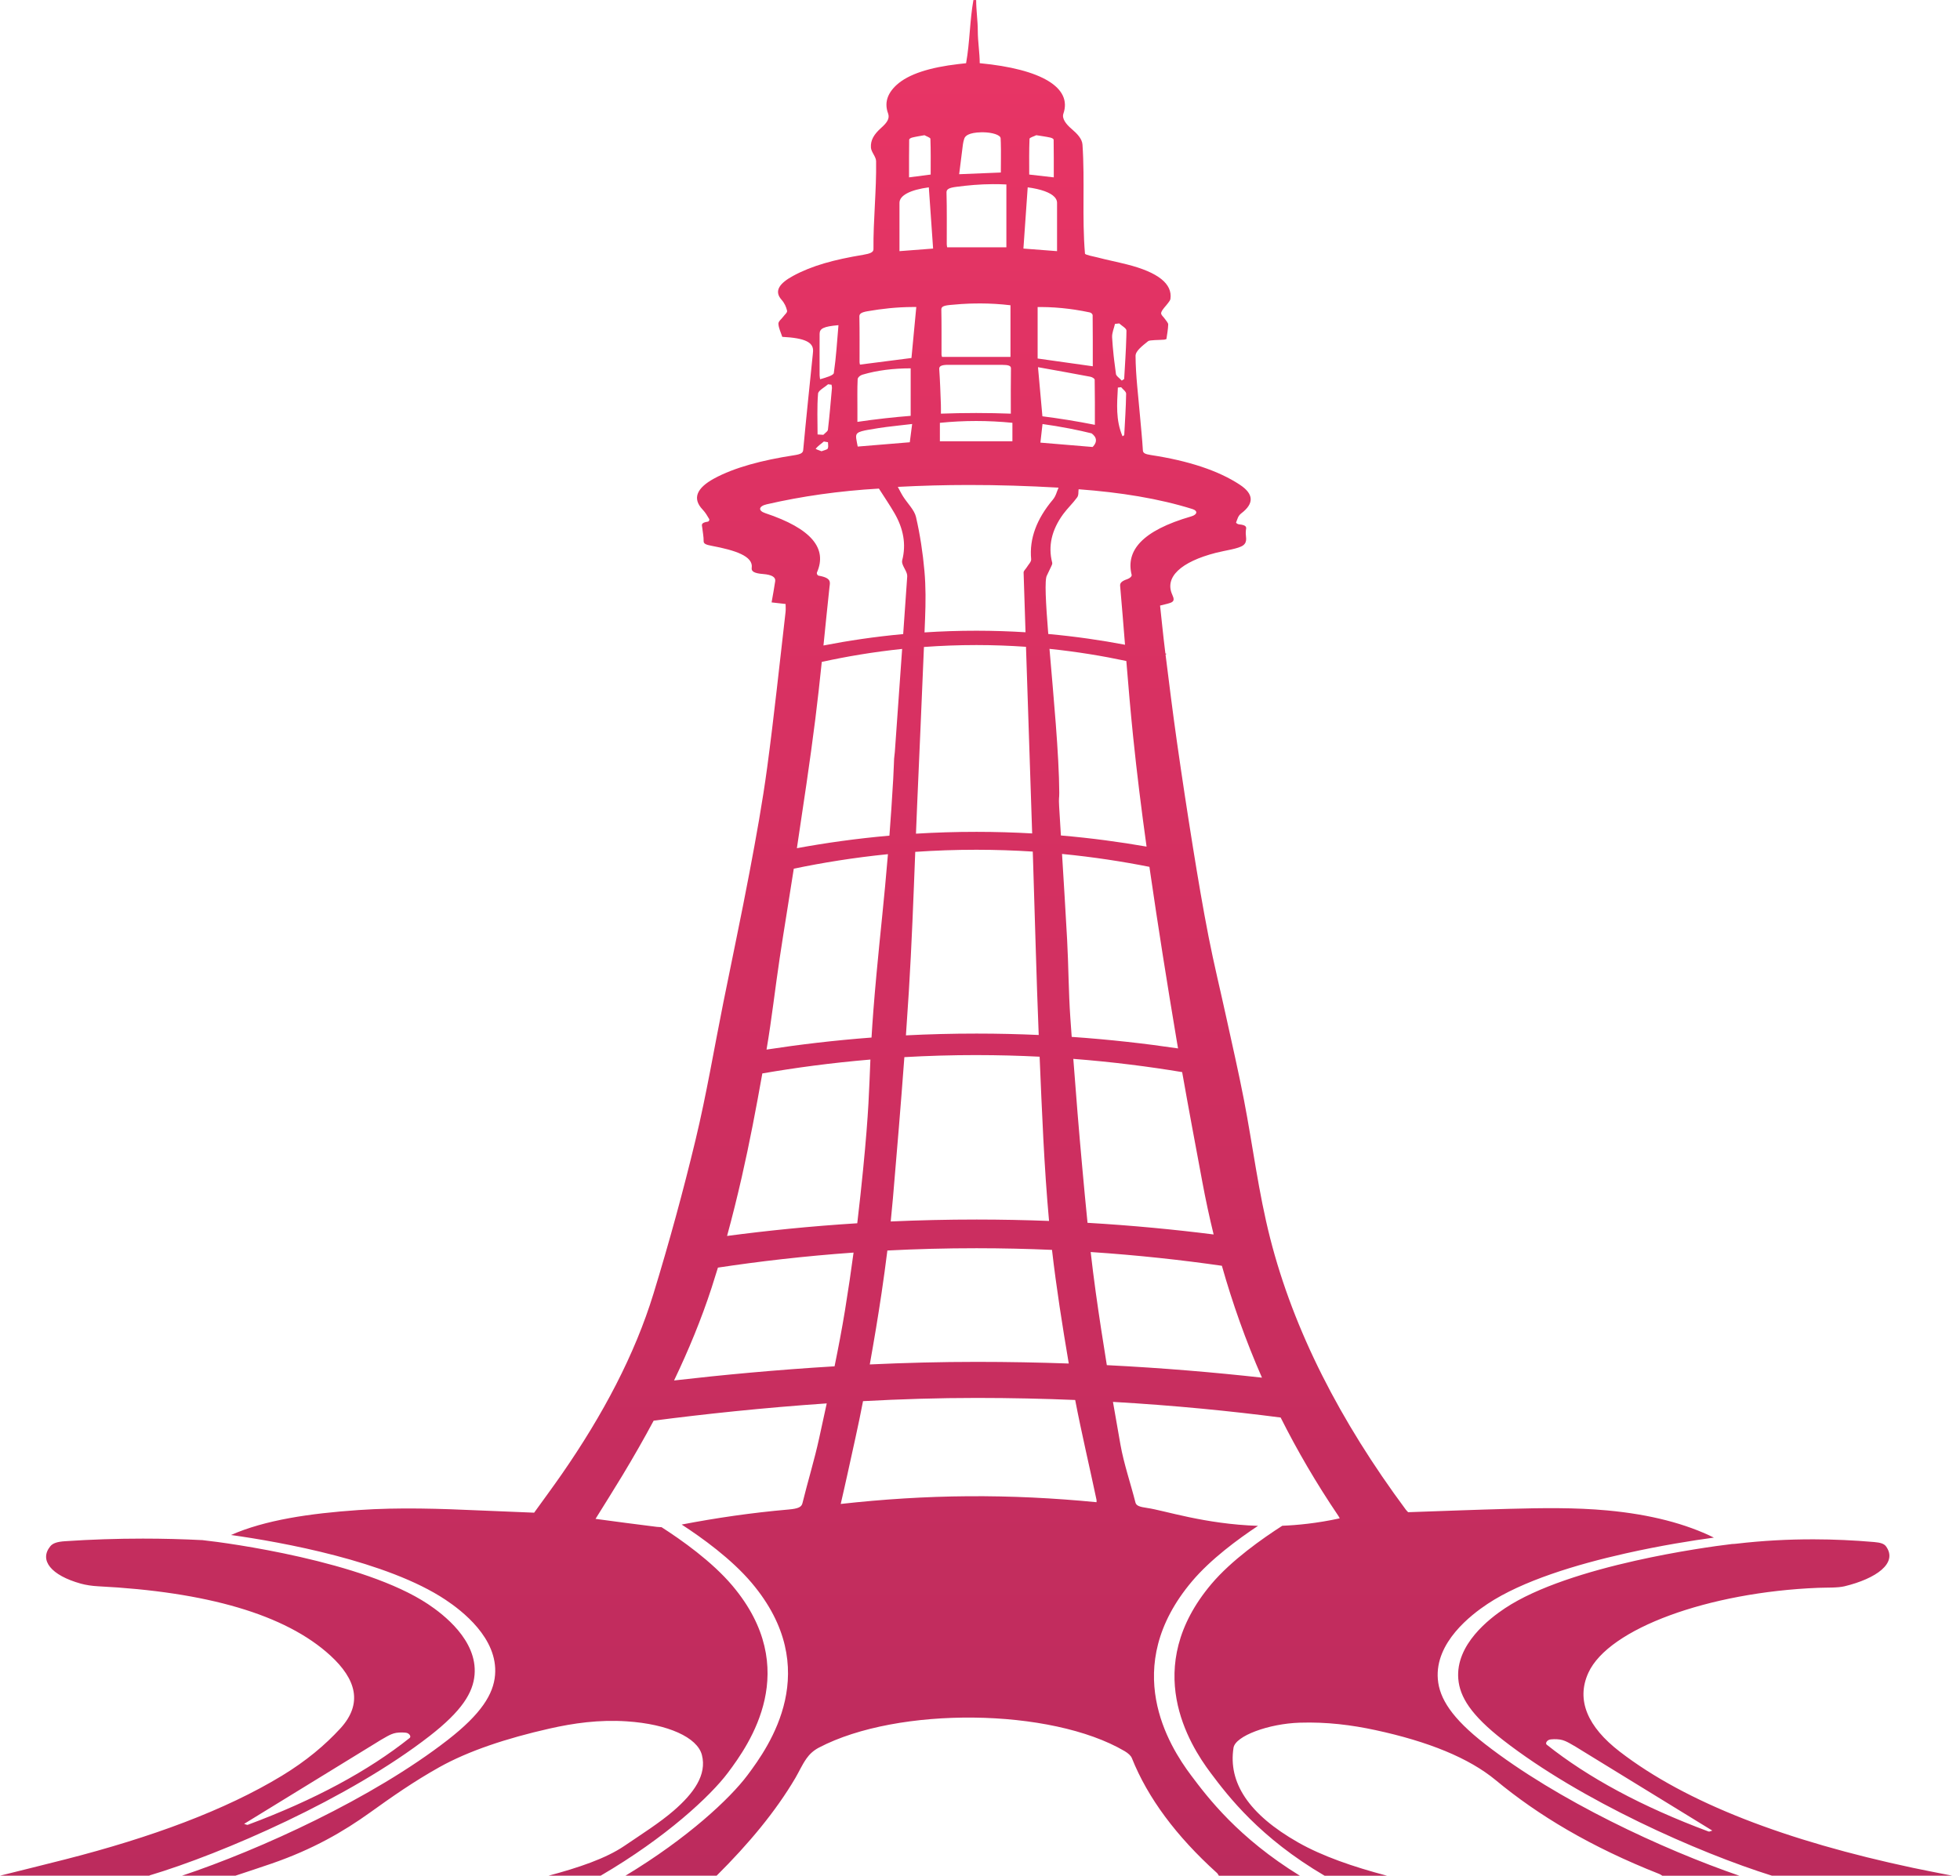 <svg width="163" height="156" viewBox="0 0 163 156" fill="none" xmlns="http://www.w3.org/2000/svg">
<path d="M80.953 0C80.642 1.739 80.662 3.478 80.343 5.258C80.25 5.268 79.974 5.298 79.7 5.329C77.363 5.6 75.557 6.149 74.555 7.072C73.741 7.822 73.555 8.619 73.855 9.43C74.014 9.858 73.759 10.207 73.296 10.62C72.671 11.178 72.39 11.661 72.429 12.272C72.453 12.653 72.853 13.024 72.859 13.402C72.898 15.822 72.616 18.306 72.641 20.726C72.643 20.981 72.363 21.095 71.784 21.192C69.377 21.592 67.54 22.085 65.952 22.947C64.883 23.528 64.325 24.178 64.993 24.927C65.25 25.216 65.384 25.531 65.455 25.838C65.491 25.993 65.265 26.159 65.15 26.32C65.006 26.521 64.725 26.724 64.735 26.924C64.753 27.29 64.94 27.655 65.055 28.015C66.949 28.113 67.675 28.467 67.615 29.241C67.609 29.325 67.6 29.409 67.592 29.492C67.322 32.137 67.042 34.782 66.797 37.428C66.775 37.67 66.602 37.777 66.045 37.862C63.405 38.267 61.071 38.875 59.367 39.809C57.963 40.58 57.543 41.445 58.431 42.379C58.672 42.633 58.824 42.904 58.98 43.17C59.019 43.237 58.958 43.371 58.866 43.385C58.243 43.476 58.38 43.679 58.398 43.864C58.437 44.247 58.525 44.63 58.517 45.013C58.513 45.231 58.734 45.31 59.191 45.396C61.101 45.757 62.672 46.244 62.514 47.237C62.467 47.532 62.766 47.686 63.433 47.737C64.251 47.8 64.511 48.029 64.468 48.334C64.387 48.902 64.277 49.47 64.168 50.1C64.441 50.131 64.867 50.18 65.333 50.233C65.333 50.45 65.356 50.676 65.329 50.902C64.83 55.208 64.381 59.516 63.802 63.821C63.411 66.727 62.882 69.63 62.334 72.531C61.648 76.16 60.876 79.787 60.148 83.415C59.387 87.21 58.755 91.01 57.844 94.799C56.819 99.064 55.652 103.324 54.351 107.576C52.793 112.664 50.145 117.666 46.725 122.598C45.984 123.666 45.197 124.728 44.421 125.807C42.888 125.744 41.443 125.69 40 125.625C36.608 125.473 33.222 125.353 29.817 125.588C25.754 125.869 22.045 126.414 19.21 127.663C23.39 128.248 32.21 129.833 37.041 133.044C38.406 133.952 41.422 136.244 41.171 139.303C41.04 140.908 40.004 142.552 37.252 144.694C30.991 149.566 21.598 153.842 15.135 155.999H19.575C20.584 155.662 21.607 155.331 22.602 154.986C26.035 153.799 28.572 152.326 30.789 150.734C32.577 149.45 34.408 148.165 36.535 146.975C38.949 145.625 42.112 144.573 45.703 143.762C47.698 143.312 49.818 143.008 52.134 143.162C55.55 143.389 57.993 144.494 58.372 145.957C58.8 147.606 57.7 149.143 56.015 150.599C54.845 151.609 53.341 152.556 51.929 153.517C50.374 154.575 48.099 155.335 45.615 155.999H49.95C55.395 152.821 59.099 149.352 60.534 147.437C62.324 145.049 66.759 138.812 60.907 131.877C59.2 129.853 56.638 128.052 55.02 127.015C54.882 127.011 54.746 127.002 54.626 126.987C52.931 126.782 51.255 126.55 49.526 126.322C50.26 125.137 51.029 123.926 51.762 122.711C52.676 121.196 53.545 119.676 54.361 118.153C58.461 117.618 63.445 117.082 68.754 116.718C68.544 117.689 68.331 118.659 68.12 119.63C67.728 121.43 67.174 123.224 66.733 125.023C66.654 125.344 66.376 125.474 65.576 125.544C62.492 125.813 59.542 126.246 56.69 126.794C58.354 127.875 60.822 129.642 62.517 131.651C68.557 138.81 63.963 145.236 62.162 147.64C60.718 149.567 57.215 152.865 52.015 155.999H59.596C62.257 153.356 64.506 150.656 66.144 147.874C66.465 147.328 66.7 146.772 67.084 146.234C67.305 145.922 67.622 145.598 68.103 145.346C74.686 141.894 87.413 142.044 93.528 145.638C93.817 145.808 94.049 146.017 94.13 146.22C95.454 149.532 97.82 152.711 101.199 155.765C101.28 155.838 101.31 155.921 101.364 156H108.101C102.977 152.847 100.455 149.522 99.043 147.638C97.228 145.215 93.093 138.672 99.13 131.518C100.69 129.669 102.963 128.002 104.621 126.902C100.163 126.757 96.816 125.613 95.393 125.413C94.778 125.326 94.495 125.229 94.428 124.964C94.022 123.357 93.466 121.754 93.179 120.143C92.968 118.96 92.761 117.776 92.558 116.592C97.682 116.887 102.352 117.355 106.503 117.893C107.879 120.635 109.469 123.362 111.303 126.073C111.364 126.163 111.404 126.256 111.415 126.278C109.506 126.696 107.85 126.846 106.639 126.895C105.007 127.943 102.419 129.753 100.74 131.743C94.885 138.683 98.895 145.066 100.671 147.435C102.139 149.395 104.771 152.84 110.158 156H115.345C112.506 155.251 109.959 154.368 107.968 153.238C103.822 150.884 102.132 148.241 102.583 145.357C102.737 144.375 105.504 143.354 108.092 143.272C110.35 143.2 112.416 143.466 114.373 143.887C118.782 144.836 122.165 146.209 124.388 148.052C127.893 150.959 132.283 153.605 138.003 155.858C138.102 155.897 138.162 155.952 138.24 156H144.648C138.282 153.809 129.554 149.76 123.495 145.044C120.743 142.902 119.707 141.259 119.575 139.654C119.325 136.595 122.341 134.303 123.706 133.395C126.608 131.466 131.113 130.111 135.153 129.202C138.125 128.533 140.833 128.108 142.534 127.88C140.214 126.736 137.288 125.957 133.679 125.621C130.982 125.37 128.233 125.415 125.5 125.487C122.717 125.56 119.939 125.671 117.106 125.767C117.054 125.711 116.972 125.637 116.915 125.559C111.438 118.18 107.587 110.658 105.632 102.987C104.657 99.166 104.195 95.323 103.454 91.491C103.008 89.188 102.478 86.887 101.975 84.585C101.491 82.367 100.948 80.151 100.514 77.931C100.032 75.472 99.619 73.01 99.222 70.549C98.744 67.585 98.293 64.62 97.871 61.655C97.528 59.249 97.231 56.843 96.93 54.437L97.019 54.376C96.986 54.368 96.952 54.36 96.919 54.352C96.91 54.274 96.9 54.197 96.89 54.12C96.733 52.865 96.612 51.609 96.475 50.364C97.444 50.113 97.803 50.141 97.494 49.471C96.822 48.01 98.192 46.728 101.124 45.975C101.905 45.774 102.995 45.644 103.384 45.355C103.801 45.044 103.56 44.584 103.606 44.189C103.61 44.153 103.608 44.117 103.615 44.081C103.654 43.876 103.719 43.67 103.032 43.607C102.925 43.597 102.778 43.494 102.8 43.446C102.909 43.191 102.943 42.912 103.231 42.693C104.301 41.879 104.285 41.088 103.103 40.31C101.33 39.142 98.848 38.322 95.714 37.845C95.221 37.77 95.059 37.677 95.046 37.464C94.99 36.494 94.885 35.525 94.802 34.555C94.661 32.903 94.448 31.251 94.436 29.599C94.433 29.187 95.007 28.758 95.485 28.373C95.617 28.267 96.361 28.289 96.823 28.25C96.873 28.246 96.914 28.224 97.004 28.197C97.057 27.806 97.139 27.4 97.151 26.994C97.155 26.847 96.992 26.698 96.898 26.551C96.781 26.368 96.517 26.178 96.568 26.004C96.647 25.733 96.944 25.472 97.138 25.206C97.221 25.092 97.32 24.976 97.337 24.86C97.515 23.611 96.322 22.649 93.728 21.993C92.912 21.786 92.042 21.614 91.234 21.401C90.99 21.337 90.239 21.203 90.23 21.092C89.975 18.075 90.229 15.048 90.023 12.031C89.99 11.549 89.605 11.137 89.101 10.707C88.658 10.33 88.295 9.856 88.434 9.457C89.184 7.296 86.635 5.746 81.477 5.255C81.477 4.414 81.317 3.448 81.317 2.587C81.317 1.729 81.18 0.863 81.18 0.005C81.112 0.002 81.021 0.004 80.953 0.002L80.953 0ZM81.678 11.001H81.754C82.509 11.01 83.2 11.218 83.215 11.501C83.221 11.62 83.226 11.738 83.23 11.856C83.257 12.684 83.233 13.513 83.233 14.348C82.154 14.392 81.022 14.438 79.767 14.489C79.868 13.678 79.969 12.848 80.078 12.018C80.099 11.856 80.139 11.694 80.191 11.533C80.235 11.398 80.342 11.284 80.523 11.196C80.754 11.083 81.107 11.014 81.602 11.002C81.628 11.002 81.653 11.001 81.678 11.001L81.678 11.001ZM76.881 11.244C77.053 11.344 77.371 11.442 77.375 11.542C77.413 12.521 77.398 13.501 77.398 14.517C76.883 14.584 76.178 14.676 75.599 14.751C75.599 13.702 75.595 12.66 75.61 11.618C75.611 11.558 75.714 11.477 75.861 11.44C76.168 11.363 76.537 11.308 76.881 11.245L76.881 11.244ZM86.18 11.244C86.57 11.308 86.989 11.363 87.338 11.44C87.506 11.477 87.623 11.557 87.624 11.618C87.641 12.66 87.636 13.702 87.636 14.751C86.978 14.676 86.178 14.584 85.593 14.517C85.593 13.501 85.576 12.521 85.618 11.542C85.621 11.492 85.712 11.443 85.828 11.393C85.943 11.344 86.082 11.294 86.18 11.244L86.18 11.244ZM82.574 15.315C82.936 15.313 83.308 15.322 83.694 15.341V20.569H78.77C78.763 20.519 78.735 20.415 78.735 20.311C78.733 18.874 78.754 17.437 78.715 16C78.708 15.732 78.938 15.617 79.515 15.541C80.499 15.411 81.489 15.32 82.574 15.315L82.574 15.315ZM77.244 15.581C77.364 17.291 77.483 18.991 77.6 20.673C76.615 20.748 75.737 20.816 74.803 20.888V16.87C74.803 16.262 75.671 15.792 77.244 15.581L77.244 15.581ZM85.467 15.581C86.597 15.733 87.364 16.018 87.706 16.392C87.736 16.425 87.762 16.458 87.785 16.492C87.867 16.611 87.908 16.737 87.908 16.87V20.888C86.974 20.816 86.096 20.749 85.111 20.673C85.228 18.991 85.348 17.291 85.467 15.581L85.467 15.581ZM81.516 25.236C82.35 25.238 83.186 25.286 84.035 25.388V29.685H78.343C78.336 29.656 78.299 29.566 78.299 29.477C78.296 28.234 78.311 26.991 78.284 25.748C78.279 25.514 78.452 25.418 79.013 25.363C79.327 25.331 79.64 25.305 79.953 25.285C80.161 25.272 80.37 25.261 80.578 25.253C80.682 25.249 80.786 25.246 80.89 25.244C81.099 25.238 81.307 25.236 81.516 25.236L81.516 25.236ZM75.924 25.533C76.016 25.533 76.108 25.533 76.202 25.534C76.064 26.988 75.931 28.396 75.8 29.774C74.373 29.957 72.974 30.137 71.519 30.324C71.51 30.279 71.483 30.203 71.483 30.127C71.48 28.857 71.496 27.587 71.468 26.318C71.463 26.091 71.642 25.972 72.14 25.886C73.331 25.681 74.546 25.538 75.924 25.533L75.924 25.533ZM86.573 25.535C87.358 25.538 88.131 25.592 88.886 25.687C89.054 25.708 89.221 25.731 89.387 25.756C89.802 25.819 90.211 25.894 90.614 25.98C90.707 25.999 90.782 26.055 90.827 26.114C90.844 26.138 90.857 26.162 90.863 26.184C90.867 26.196 90.868 26.206 90.868 26.217C90.884 27.638 90.879 29.059 90.879 30.463C89.35 30.248 87.908 30.045 86.293 29.817V25.537C86.386 25.535 86.48 25.535 86.573 25.535V25.535ZM93.078 26.899C93.289 27.098 93.682 27.298 93.68 27.498C93.678 27.665 93.674 27.832 93.67 28C93.64 29.172 93.556 30.343 93.49 31.515C93.489 31.533 93.441 31.55 93.29 31.653C93.189 31.543 93.075 31.449 92.982 31.361C92.959 31.339 92.937 31.317 92.917 31.296C92.857 31.232 92.816 31.171 92.807 31.109C92.754 30.728 92.704 30.347 92.659 29.966C92.644 29.839 92.629 29.712 92.615 29.585C92.56 29.077 92.516 28.568 92.487 28.06C92.467 27.687 92.64 27.312 92.725 26.938C92.843 26.925 92.96 26.912 93.078 26.899L93.078 26.899ZM69.729 27.044C69.614 28.387 69.537 29.709 69.343 31.027C69.315 31.217 68.72 31.393 68.202 31.542C68.188 31.429 68.161 31.317 68.161 31.204C68.159 30.055 68.155 28.907 68.162 27.759C68.165 27.319 68.502 27.149 69.729 27.044L69.729 27.044ZM78.874 30.342C80.377 30.345 81.881 30.342 83.384 30.346C83.806 30.348 84.076 30.404 84.073 30.621C84.053 31.877 84.063 33.133 84.063 34.403C83.18 34.37 82.217 34.35 81.183 34.349C80.129 34.349 79.147 34.37 78.249 34.403C78.249 34.163 78.257 33.904 78.247 33.644C78.209 32.662 78.18 31.68 78.11 30.698C78.093 30.456 78.277 30.341 78.874 30.342L78.874 30.342ZM86.323 30.538C87.893 30.821 89.293 31.068 90.673 31.332C90.854 31.367 91.036 31.495 91.037 31.58C91.061 32.823 91.053 34.066 91.053 35.332C90.367 35.195 89.616 35.058 88.802 34.926C88.065 34.808 87.359 34.707 86.69 34.622C86.572 33.31 86.453 31.986 86.323 30.537L86.323 30.538ZM75.735 30.635V34.585C75.064 34.638 74.352 34.705 73.605 34.788C72.776 34.881 72.008 34.982 71.305 35.087V34.011C71.305 33.187 71.287 32.362 71.325 31.538C71.331 31.406 71.504 31.226 71.749 31.154C72.932 30.806 74.273 30.634 75.735 30.634L75.735 30.635ZM68.866 31.959C68.962 31.972 69.058 31.985 69.154 31.997C69.166 32.097 69.195 32.196 69.186 32.295C69.084 33.442 68.988 34.59 68.853 35.736C68.849 35.773 68.831 35.809 68.805 35.844C68.792 35.862 68.776 35.88 68.76 35.898C68.676 35.987 68.554 36.075 68.471 36.164C68.311 36.154 68.151 36.143 67.992 36.133C67.992 35.001 67.938 33.868 68.032 32.738C68.037 32.672 68.074 32.607 68.13 32.542C68.144 32.525 68.16 32.509 68.176 32.493C68.258 32.412 68.367 32.331 68.48 32.25C68.525 32.218 68.571 32.186 68.616 32.153C68.706 32.089 68.793 32.024 68.866 31.959L68.866 31.959ZM93.239 32.204C93.384 32.385 93.656 32.566 93.653 32.746C93.636 33.877 93.558 35.008 93.498 36.139C93.495 36.186 93.475 36.233 93.351 36.281C92.776 34.938 92.895 33.585 92.965 32.232C93.056 32.223 93.147 32.214 93.239 32.204L93.239 32.204ZM81.18 35.013C82.183 35.013 83.186 35.064 84.195 35.164V36.7H78.164V35.166C79.173 35.064 80.176 35.013 81.18 35.013V35.013ZM75.858 35.263C75.787 35.81 75.724 36.296 75.661 36.782C74.2 36.903 72.785 37.02 71.33 37.14C71.307 37.023 71.283 36.905 71.261 36.786C71.175 36.329 71.133 36.112 71.408 35.962C71.424 35.953 71.442 35.945 71.46 35.936C71.571 35.886 71.723 35.843 71.929 35.799C71.998 35.784 72.073 35.77 72.154 35.755C72.397 35.71 72.699 35.662 73.07 35.603C73.285 35.569 73.503 35.539 73.725 35.51C74.391 35.424 75.094 35.355 75.858 35.263L75.858 35.263ZM86.699 35.266C87.394 35.362 88.156 35.485 88.961 35.642C89.633 35.773 90.24 35.908 90.781 36.042C90.872 36.109 90.957 36.188 91.023 36.278C91.306 36.667 91.023 37.017 90.863 37.175C89.441 37.056 88.057 36.94 86.523 36.812C86.582 36.297 86.64 35.781 86.699 35.266L86.699 35.266ZM68.515 36.719C68.629 36.739 68.743 36.759 68.857 36.779C68.857 36.89 68.879 37.004 68.876 37.115C68.875 37.138 68.873 37.16 68.87 37.182C68.867 37.204 68.863 37.226 68.857 37.248C68.851 37.27 68.843 37.291 68.833 37.313C68.795 37.395 68.499 37.457 68.32 37.529C68.182 37.469 67.929 37.394 67.858 37.343C67.853 37.34 67.848 37.336 67.845 37.332C67.842 37.329 67.84 37.325 67.839 37.322C67.839 37.319 67.84 37.316 67.842 37.313C68.008 37.107 68.281 36.915 68.515 36.719H68.515ZM80.535 40.335C83.024 40.333 85.498 40.411 88.033 40.557C87.877 40.897 87.822 41.243 87.556 41.56C86.209 43.163 85.593 44.806 85.754 46.502C85.776 46.725 85.524 46.953 85.392 47.178C85.306 47.326 85.121 47.472 85.126 47.618C85.179 49.273 85.232 50.929 85.286 52.584C83.971 52.502 82.612 52.457 81.21 52.456C79.72 52.455 78.278 52.505 76.886 52.596C76.902 52.21 76.918 51.825 76.933 51.439C76.984 50.122 76.997 48.802 76.879 47.486C76.745 45.986 76.52 44.485 76.176 42.991C76.044 42.417 75.466 41.86 75.107 41.294C74.949 41.046 74.829 40.793 74.665 40.493C76.654 40.388 78.599 40.337 80.535 40.335L80.535 40.335ZM73.093 40.635C73.542 41.341 73.995 42.002 74.382 42.67C75.131 43.961 75.374 45.269 75.032 46.593C75.002 46.709 75.025 46.83 75.067 46.946C75.189 47.281 75.469 47.616 75.447 47.948C75.42 48.37 75.276 50.418 75.112 52.735C72.731 52.954 70.515 53.288 68.482 53.684C68.647 52.061 68.809 50.438 68.984 48.816C69.024 48.444 69.187 48.071 68.088 47.879C67.964 47.857 67.903 47.695 67.942 47.607C68.812 45.622 67.508 43.963 63.641 42.678C63.022 42.472 63.087 42.098 63.764 41.942C66.686 41.269 69.799 40.826 73.092 40.635L73.093 40.635ZM89.702 40.691C93.188 40.95 96.366 41.461 99.168 42.337C99.641 42.485 99.569 42.802 99.074 42.946C94.941 44.141 93.613 45.815 94.112 47.811C94.141 47.925 93.969 48.091 93.753 48.165C93.311 48.316 93.132 48.472 93.153 48.714C93.297 50.35 93.428 51.986 93.56 53.623C91.594 53.249 89.461 52.936 87.177 52.728C86.969 50.137 86.861 48.185 87.066 47.857C87.088 47.822 87.231 47.522 87.423 47.107C87.471 47.005 87.53 46.897 87.504 46.795C87.149 45.419 87.456 44.069 88.428 42.746C88.77 42.281 89.244 41.833 89.578 41.367C89.721 41.167 89.663 40.943 89.702 40.691L89.702 40.691ZM81.207 53.648C82.626 53.649 83.999 53.701 85.325 53.794C85.493 58.968 85.667 64.141 85.838 69.315C84.347 69.231 82.805 69.183 81.214 69.183C79.475 69.182 77.794 69.236 76.175 69.335C76.207 68.52 76.24 67.704 76.275 66.889C76.464 62.529 76.661 58.169 76.838 53.808C78.242 53.705 79.699 53.648 81.207 53.648L81.207 53.648ZM87.279 53.964C89.575 54.202 91.711 54.557 93.669 54.974C93.84 57.066 94.018 59.157 94.233 61.248C94.546 64.303 94.927 67.358 95.352 70.411C93.16 70.028 90.779 69.704 88.228 69.485C88.178 68.684 88.13 67.883 88.082 67.082C88.036 66.296 88.095 66.427 88.092 65.932C88.075 62.743 87.609 57.86 87.279 53.964L87.279 53.964ZM75.025 53.969C74.738 58.02 74.418 62.532 74.418 62.532C74.281 63.6 74.432 62.804 74.13 67.239C74.075 68.044 74.021 68.793 73.967 69.499C71.191 69.743 68.617 70.111 66.272 70.543C66.808 66.963 67.356 63.383 67.805 59.801C68.004 58.218 68.177 56.634 68.342 55.05C70.378 54.603 72.613 54.222 75.025 53.97L75.025 53.969ZM81.21 70.673C82.823 70.674 84.383 70.728 85.888 70.825C85.897 71.091 85.906 71.356 85.914 71.622C86.073 76.441 86.187 81.26 86.383 86.078C84.715 86.003 82.992 85.961 81.22 85.961C79.193 85.96 77.231 86.013 75.34 86.109C75.426 84.888 75.508 83.668 75.583 82.447C75.822 78.581 75.965 74.715 76.115 70.848C77.748 70.736 79.448 70.672 81.21 70.673H81.21ZM88.322 71.021C90.945 71.277 93.375 71.655 95.59 72.094C95.605 72.198 95.62 72.303 95.635 72.408C96.314 77.094 97.059 81.778 97.845 86.461C97.886 86.706 97.928 86.951 97.97 87.195C95.256 86.794 92.299 86.456 89.126 86.236C89.088 85.708 89.05 85.179 89.013 84.651C88.862 82.484 88.863 80.315 88.745 78.148C88.615 75.772 88.468 73.397 88.322 71.021V71.021ZM73.844 71.04C73.525 74.906 73.217 77.472 72.89 81.028C72.678 83.323 72.558 84.963 72.479 86.291C69.341 86.529 66.421 86.881 63.747 87.292C64.182 84.752 64.461 82.209 64.844 79.668C65.216 77.194 65.633 74.721 66.014 72.247C68.375 71.755 70.995 71.326 73.844 71.04V71.04ZM81.216 87.75C83.02 87.751 84.769 87.798 86.458 87.884C86.652 92.438 86.828 96.993 87.242 101.544C85.297 101.469 83.291 101.428 81.228 101.427C78.758 101.427 76.372 101.484 74.075 101.587C74.142 100.942 74.204 100.298 74.259 99.652C74.594 95.742 74.922 91.832 75.21 87.92C77.135 87.81 79.139 87.749 81.217 87.749L81.216 87.75ZM89.26 88.064C92.539 88.318 95.567 88.709 98.312 89.165C98.85 92.217 99.426 95.269 99.994 98.32C100.265 99.772 100.575 101.222 100.929 102.668C97.711 102.261 94.205 101.92 90.442 101.699C90.286 100.159 90.143 98.617 90.003 97.076C89.729 94.073 89.484 91.068 89.26 88.064L89.26 88.064ZM72.385 88.121C72.275 90.632 72.264 92.34 71.778 97.264C71.647 98.588 71.491 100.078 71.293 101.737C67.389 101.981 63.768 102.354 60.465 102.792C60.91 101.165 61.312 99.536 61.685 97.907C62.341 95.033 62.886 92.154 63.398 89.275C66.115 88.806 69.122 88.397 72.385 88.121L72.385 88.121ZM81.223 103.813C83.381 103.814 85.471 103.863 87.488 103.951C87.849 107.103 88.35 110.253 88.882 113.402C86.416 113.314 83.866 113.265 81.235 113.264C78.23 113.264 75.245 113.343 72.334 113.478C72.689 111.49 73.024 109.502 73.318 107.513C73.491 106.343 73.651 105.173 73.797 104.003C76.171 103.881 78.648 103.812 81.223 103.813L81.223 103.813ZM90.704 104.129C94.671 104.392 98.322 104.799 101.616 105.272C102.498 108.39 103.596 111.492 104.949 114.577C101.011 114.139 96.697 113.771 92.047 113.537C91.717 111.509 91.405 109.48 91.122 107.451C90.968 106.344 90.831 105.236 90.704 104.128L90.704 104.129ZM70.985 104.174C70.787 105.655 70.552 107.257 70.269 108.997C70.016 110.544 69.72 112.089 69.405 113.634C64.601 113.922 60.064 114.35 56.057 114.811C57.279 112.26 58.333 109.695 59.175 107.114C59.358 106.551 59.535 105.988 59.706 105.425C63.083 104.915 66.859 104.468 70.985 104.175L70.985 104.174ZM81.23 116.263C84.061 116.264 86.792 116.325 89.416 116.434C89.948 119.203 90.606 121.969 91.189 124.736C91.202 124.794 91.191 124.852 91.191 124.936C87.636 124.589 84.097 124.413 80.503 124.439C76.938 124.465 73.444 124.689 69.917 125.081C70.112 124.219 70.308 123.387 70.488 122.555C70.922 120.548 71.391 118.541 71.772 116.531C74.888 116.363 78.076 116.262 81.23 116.263L81.23 116.263ZM11.883 127.963C9.727 127.963 7.572 128.035 5.417 128.179C4.768 128.222 4.394 128.34 4.181 128.603C3.246 129.756 4.237 131.014 6.717 131.707C7.128 131.822 7.653 131.902 8.146 131.927C17.166 132.385 23.734 134.262 27.47 137.683C29.608 139.641 30.21 141.678 28.299 143.757C27.028 145.14 25.462 146.458 23.447 147.683C18.714 150.558 12.568 152.817 5.432 154.64C3.632 155.1 1.811 155.546 0 155.998H12.451L12.419 155.98C18.491 154.167 29.052 149.577 35.741 144.371C38.41 142.294 39.344 140.78 39.467 139.278C39.702 136.417 36.867 134.257 35.587 133.406C30.224 129.841 18.911 128.31 16.897 128.098L16.9 128.093C15.226 128.006 13.554 127.963 11.883 127.963L11.883 127.963ZM150.835 128.023C148.694 128.019 146.562 128.136 144.443 128.383C144.296 128.4 144.167 128.41 144.049 128.412C142.75 128.564 139.518 129.01 135.975 129.807C132.095 130.68 127.833 131.976 125.156 133.756C123.876 134.607 121.042 136.767 121.276 139.628C121.399 141.13 122.334 142.643 125.003 144.721C131.473 149.756 141.226 154.077 147.357 155.998H162.356C161.259 155.779 160.148 155.572 159.066 155.341C148.606 153.113 140.258 149.967 134.688 145.668C132.044 143.627 131.052 141.4 132.094 139.122C133.781 135.434 142.107 132.421 151.195 132.057C151.943 132.027 152.815 132.069 153.41 131.925C156.009 131.294 157.851 130.01 156.854 128.617C156.69 128.387 156.392 128.293 155.848 128.247C154.172 128.102 152.501 128.026 150.835 128.023L150.835 128.023ZM33.464 144.086C33.642 144.089 33.806 144.107 33.887 144.142C34.084 144.228 34.195 144.444 34.068 144.544C30.631 147.28 26.167 149.694 20.615 151.763C20.6 151.769 20.568 151.767 20.544 151.769C20.463 151.742 20.382 151.715 20.301 151.688C23.922 149.465 27.542 147.242 31.164 145.02C31.503 144.811 31.834 144.6 32.205 144.402C32.413 144.291 32.66 144.165 32.957 144.117C33.094 144.094 33.286 144.083 33.464 144.086H33.464ZM129.237 144.645C129.415 144.642 129.607 144.654 129.744 144.676C130.041 144.724 130.288 144.85 130.496 144.961C130.867 145.159 131.198 145.371 131.537 145.579C135.159 147.801 138.779 150.024 142.4 152.247C142.319 152.274 142.238 152.301 142.157 152.328C142.133 152.326 142.101 152.328 142.086 152.323C136.535 150.253 132.07 147.839 128.633 145.104C128.506 145.003 128.617 144.787 128.814 144.701C128.895 144.666 129.059 144.648 129.237 144.645L129.237 144.645Z" fill="url(#paint0_linear_3_266)"/>
<defs>
<linearGradient id="paint0_linear_3_266" x1="81.178" y1="0" x2="81.178" y2="156" gradientUnits="userSpaceOnUse">
<stop stop-color="#E93565"/>
<stop offset="1" stop-color="#BC2B5D"/>
</linearGradient>
</defs>
</svg>
